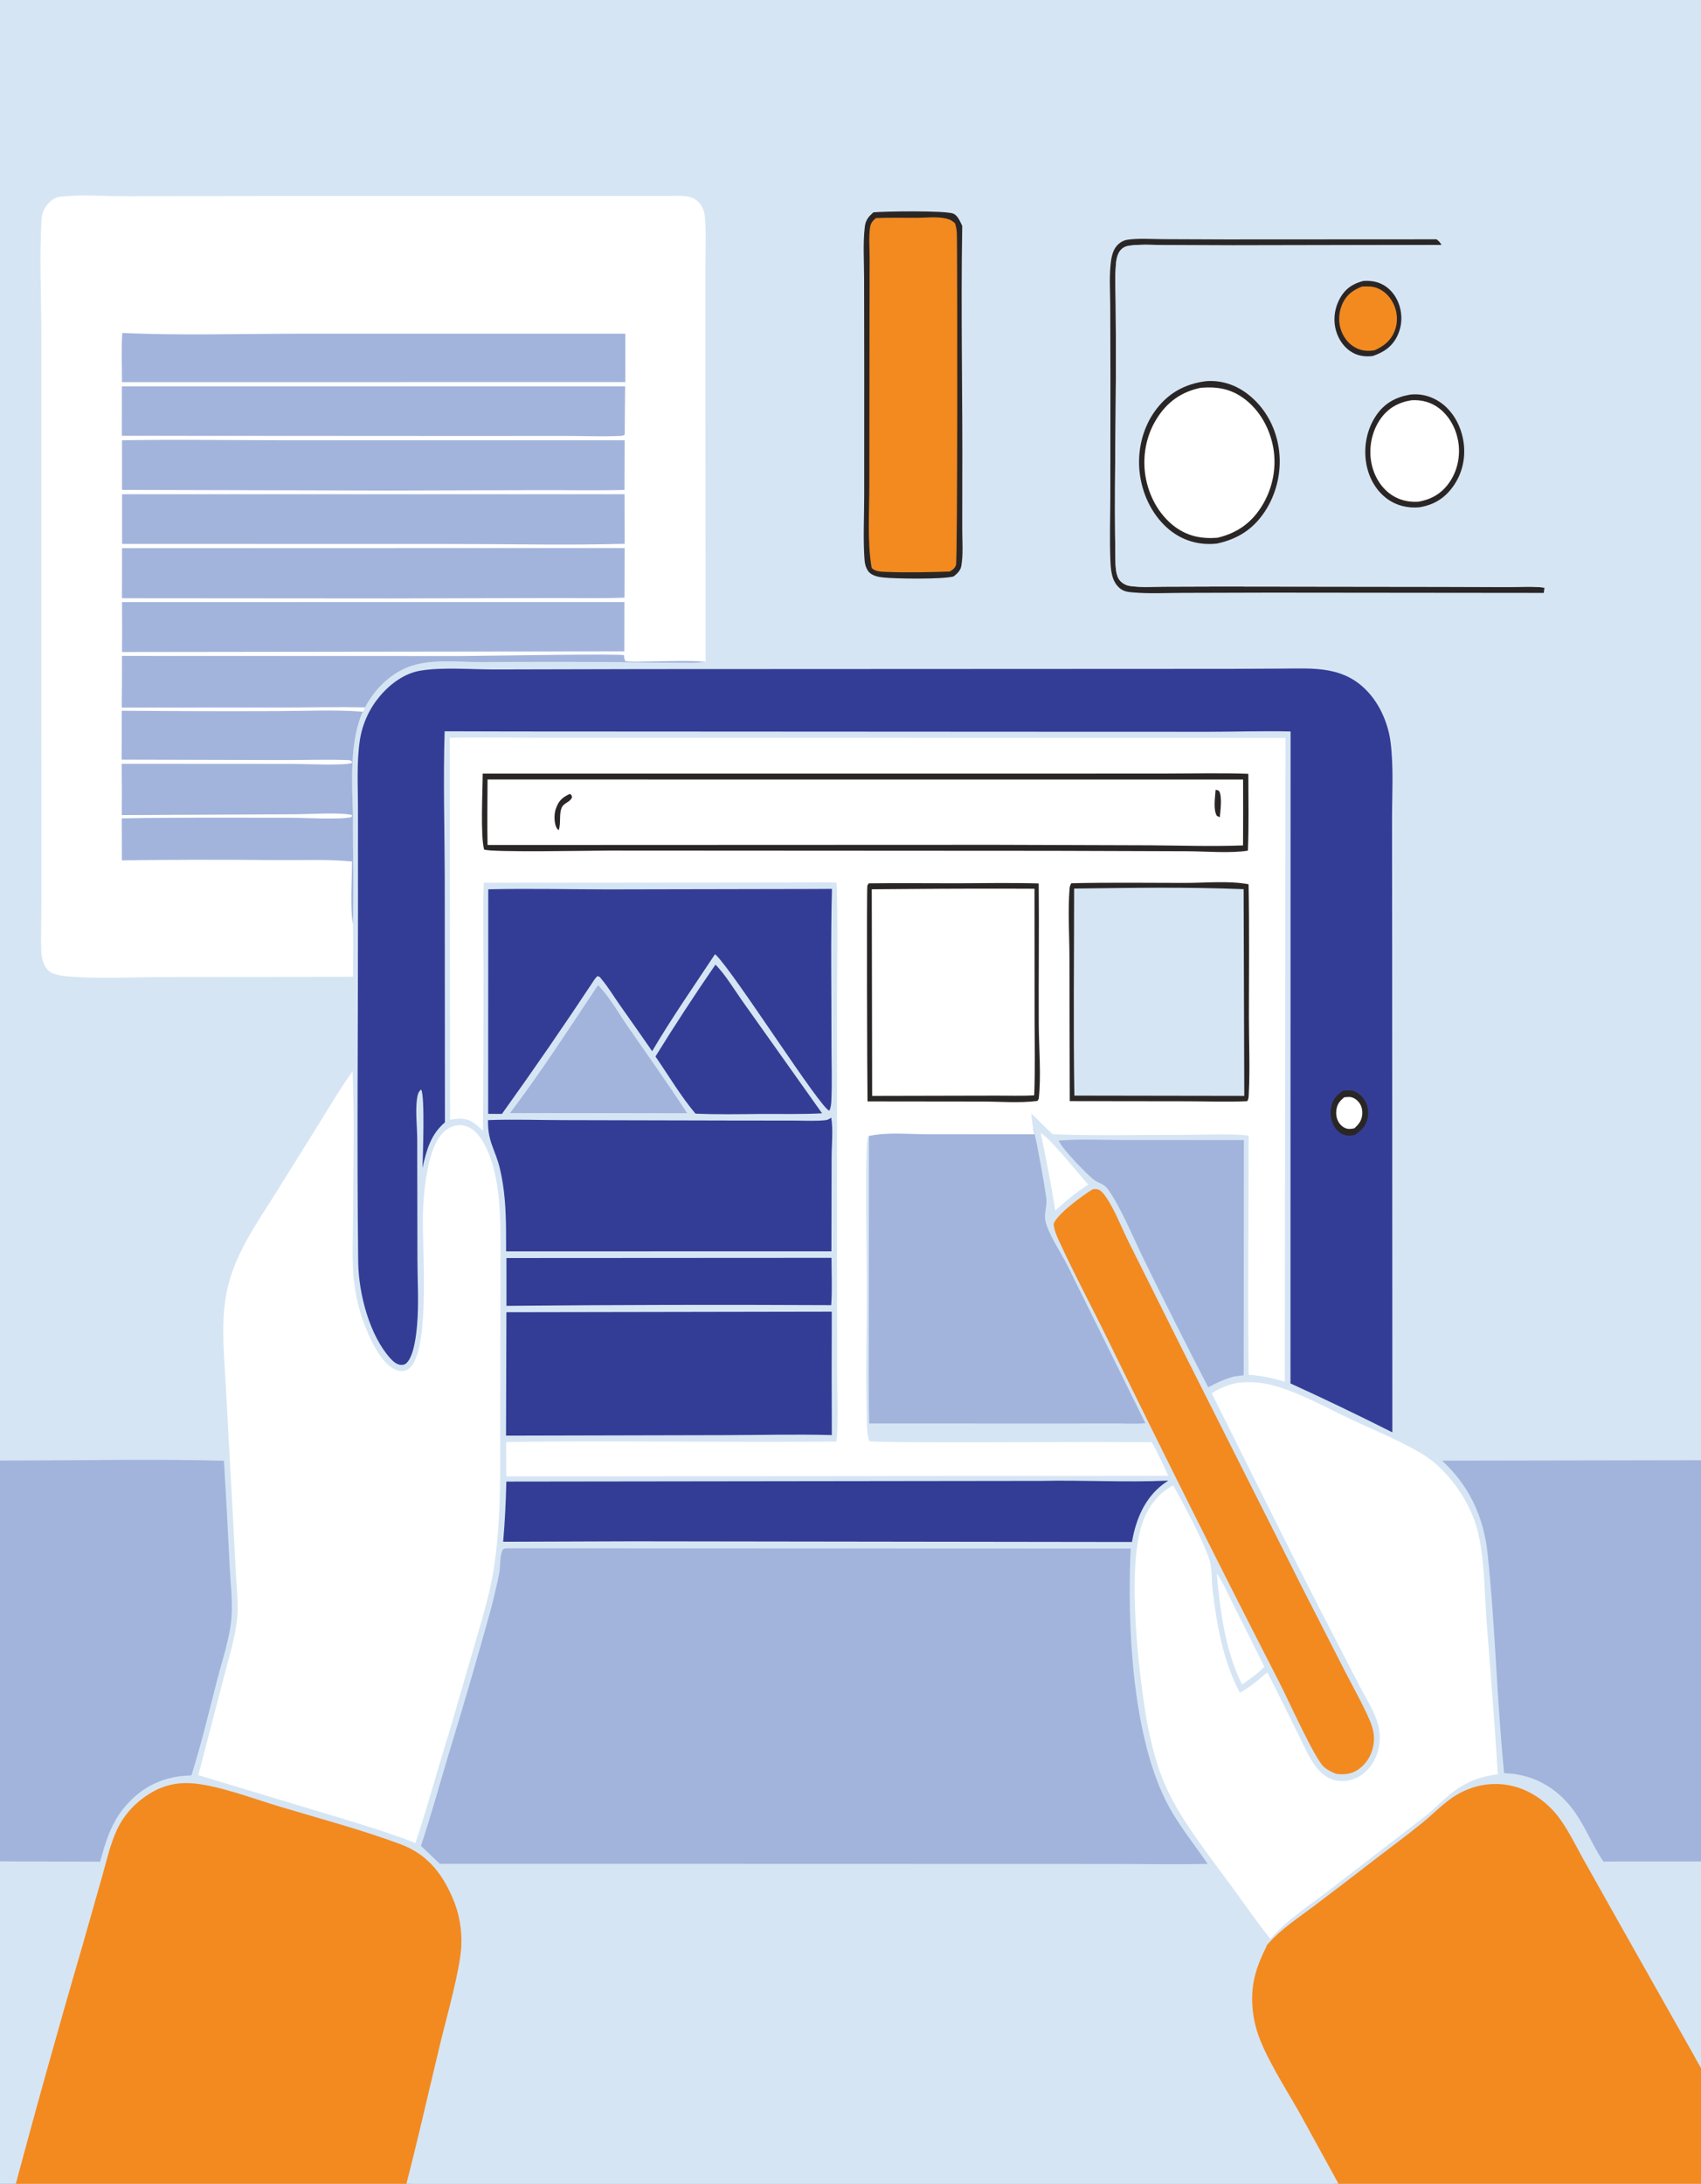 <svg width="701" height="900" viewBox="0 0 701 900" fill="none" xmlns="http://www.w3.org/2000/svg">
<rect x="0" y="0" width="701" height="900" fill="#808080" stroke="none"/>
<g clip-path="url(#clip0_1_139)">
<path d="M-52 0H757V948H-52V0Z" fill="#D6E5F4"/>
<path d="M677.152 511.087C683.779 502.472 689.727 492.874 695.433 483.411C699.51 489.555 703.004 496.384 706.547 502.961C707.94 505.547 709.73 508.265 710.874 510.99L710.475 511.139C699.457 510.48 688.199 511.077 677.152 511.087Z" fill="#D6E5F4"/>
<path d="M428.878 466.841C433.66 470.151 443.974 483.141 448.467 488.191C446.658 489.338 444.916 490.624 443.159 491.876C440.3 494.072 437.606 496.494 434.893 498.926C433.191 488.113 431.107 477.517 428.878 466.841Z" fill="white"/>
<path d="M501.455 648.457C504.294 652.594 506.499 657.843 508.811 662.429C512.95 670.57 517.032 678.749 521.057 686.968L517.796 689.922C515.862 691.432 513.876 692.832 511.887 694.238C504.99 680.611 502.823 664.004 501.455 648.457Z" fill="white"/>
<path d="M701 599.303C702.978 590.442 704.304 581.362 705.855 572.386C707.959 560.788 709.914 549.156 711.72 537.49C711.952 538.42 712.243 538.786 712.806 539.445C719.599 547.414 729.414 573.795 732.784 585.034C733.541 587.557 735.328 596.946 736.401 598.552C736.677 598.965 737.095 599.215 737.441 599.545C733.327 598.97 728.887 599.317 724.74 599.33C716.827 599.401 708.913 599.391 701 599.303Z" fill="#D6E5F4"/>
<path d="M662.144 769.704L720.005 769.77C717.225 773.325 715.549 777.998 713.348 782.044C708.382 791.177 696.47 811.247 689.154 817.713C680.09 801.791 670.785 785.944 662.144 769.704Z" fill="#D6E5F4"/>
<path d="M-15.5 769.718C3.16 770.034 21.828 769.627 40.488 769.81C36.997 782.951 33.348 796.031 29.541 809.051C27.872 814.915 25.511 821.345 24.526 827.397C17.421 821.624 7.755 807.622 2.277 799.225C-1.306 793.733 -4.926 788.11 -8.08 782.265C-10.055 778.604 -11.719 774.473 -13.925 771.015C-14.391 770.286 -14.793 770.033 -15.5 769.718Z" fill="#D6E5F4"/>
<path d="M246.466 405.997C251.071 410.692 255.172 417.942 259.049 423.539C267.134 435.214 275.408 446.825 283.185 458.78L247.622 458.726L210.2 458.725C222.908 441.914 234.647 423.697 246.466 405.997Z" fill="#A2B4DC"/>
<path d="M294.844 397.551C298.783 401.396 303.281 408.896 306.705 413.635L338.779 458.821C330.447 459.277 322.032 459.043 313.689 459.08C304.684 459.192 295.61 459.338 286.611 458.963C280.636 451.895 275.476 443.173 270.119 435.404C278.086 422.54 286.328 409.922 294.844 397.551Z" fill="#343D95"/>
<path d="M208.713 518.458L342.669 518.383C342.671 524.825 343.002 531.487 342.551 537.898C297.94 537.672 253.329 537.768 208.718 538.187L208.713 518.458Z" fill="#343D95"/>
<path d="M436.304 470.058C445.13 469.372 454.218 469.84 463.071 469.84L512.619 469.854L512.527 566.776L508.635 567.283C504.824 568.311 501.463 569.789 497.932 571.762C488.958 554.416 480.162 536.948 471.544 519.356C467.342 510.774 461.909 497.529 456.629 490.174C455.108 488.054 453.462 487.845 451.464 486.676C448.938 485.197 437.277 473.032 436.304 470.058Z" fill="#A2B4DC"/>
<path d="M428.832 610.313C446.343 609.924 464.004 611.014 481.483 610.192C480.671 610.71 479.878 611.266 479.104 611.859C471.937 617.387 468.145 625.844 466.495 635.49L261.072 635.217L207.36 635.394C208.082 627.119 208.476 618.911 208.662 610.594L428.832 610.313Z" fill="#343D95"/>
<path d="M450.277 490.159C450.838 490.048 450.708 490.053 451.406 490.041C452.817 490.016 453.882 490.836 454.808 492.004C458.788 497.02 462.049 505.667 465.045 511.669L487.032 555.716L536.75 654.467L554.375 688.964C557.391 694.836 560.665 700.64 563.441 706.667C564.973 709.993 566.422 713.37 566.212 717.229C565.988 721.345 564.403 724.977 561.707 727.628C558.371 730.91 554.907 731.6 550.698 731.059C548.786 730.34 546.97 729.474 545.393 727.99C541.696 724.511 530.794 700.346 527.498 693.896C503.651 647.408 480.237 600.621 457.258 553.535C450.404 539.449 442.95 525.63 436.402 511.359C435.4 509.176 434.429 506.9 434.226 504.404C435.576 500.288 446.647 492.354 450.277 490.159Z" fill="#F28A20"/>
<path d="M208.696 540.808L342.779 540.576C342.712 557.53 342.719 574.484 342.802 591.438C327.897 591.042 312.903 591.447 297.99 591.467L208.536 591.671L208.696 540.808Z" fill="#343D95"/>
<path d="M342.559 460.604C343.403 465.416 342.717 472.093 342.71 477.09L342.638 515.689L208.575 515.714L208.545 507.261C208.474 498.526 208.027 490.12 206.022 481.661C204.115 473.616 200.912 470.663 201.122 461.62C211.759 461.227 222.509 461.633 233.157 461.639L303.123 461.799L327.053 461.82C331.189 461.82 335.457 462.067 339.58 461.717C340.815 461.612 341.531 461.42 342.559 460.604Z" fill="#343D95"/>
<path d="M333.731 366.378L342.857 366.331C342.289 387.481 342.678 408.789 342.658 429.958C342.65 437.713 342.963 445.645 342.616 453.381C342.546 454.942 342.441 456.323 341.82 457.717C338.7 457.829 302.66 400.887 295 393.536C294.894 393.434 294.786 393.338 294.679 393.239C285.949 406.455 276.854 419.456 268.758 433.223C264.292 426.769 259.793 420.346 255.26 413.957C252.888 410.577 250.621 406.793 248.007 403.677C247.256 402.782 247.185 402.357 246.09 402.353L245.081 403.554C232.656 422.363 219.913 440.872 206.852 459.08L201.178 459.039L201.22 366.508C217.579 366.13 234.001 366.513 250.368 366.542L333.731 366.378Z" fill="#343D95"/>
<path d="M358.099 465.162C380.715 464.98 403.331 464.951 425.946 465.076C427.972 474.497 429.714 483.99 431.172 493.554C431.665 496.884 430.101 500.263 430.846 503.291C432.297 509.185 437.41 516.433 440.143 522L472.036 586.54C467.938 586.932 463.626 586.646 459.505 586.649L435.609 586.673L358.2 586.648C357.857 572.293 358.065 557.86 358.04 543.497L358.099 465.162Z" fill="#A2B4DC"/>
<path d="M92.21 405.038C109.957 405.011 127.715 404.831 145.461 405.057C145.438 415.426 145.685 425.904 145.186 436.254C141.74 442.447 137.747 448.197 134.038 454.173C126.668 466.201 119.208 478.153 111.66 490.029C106.114 498.863 100.2 507.76 95.83 517.478C93.109 523.528 91.064 530.167 90.207 536.949C88.712 548.775 90.1 561.429 90.754 573.301C91.231 581.925 91.452 590.657 92.162 599.253C51.491 599.146 10.744 598.658 -29.92 599.291C-28.538 596.428 -27.7 592.645 -26.684 589.55C-24.733 583.609 -22.647 577.767 -20.216 572.072C-18.841 568.835 -17.393 565.643 -15.871 562.498C-14.349 559.353 -12.756 556.258 -11.091 553.214C-9.427 550.169 -7.694 547.179 -5.892 544.245C-4.09 541.309 -2.222 538.433 -0.287 535.616C1.647 532.799 3.645 530.046 5.706 527.355C7.767 524.664 9.889 522.041 12.07 519.484C14.252 516.927 16.491 514.442 18.788 512.026C21.084 509.611 23.434 507.271 25.838 505.004C30.126 500.903 34.716 497.191 39.148 493.304C59.454 475.499 77.274 450.715 87.166 423.288C89.325 417.305 91.424 411.513 92.21 405.038Z" fill="#D6E5F4"/>
<path d="M-16.412 767.305C-19.706 759.67 -23.291 752.206 -26.133 744.315C-26.953 742.098 -27.738 739.863 -28.488 737.612C-29.238 735.361 -29.952 733.094 -30.63 730.812C-31.308 728.529 -31.951 726.233 -32.556 723.923C-33.162 721.613 -33.731 719.291 -34.263 716.956C-34.795 714.622 -35.291 712.276 -35.749 709.92C-36.207 707.563 -36.628 705.198 -37.011 702.824C-37.395 700.449 -37.741 698.066 -38.049 695.676C-38.357 693.287 -38.627 690.892 -38.86 688.491C-39.093 686.09 -39.287 683.684 -39.444 681.274C-39.6 678.865 -39.718 676.452 -39.799 674.037C-39.879 671.622 -39.921 669.206 -39.925 666.79C-39.929 664.373 -39.895 661.957 -39.823 659.542C-39.75 657.127 -39.64 654.714 -39.491 652.304C-39.343 649.894 -39.156 647.487 -38.931 645.084C-38.707 642.682 -38.444 640.286 -38.144 637.895C-37.844 635.504 -37.506 633.12 -37.13 630.744C-36.199 625.048 -35.243 619.324 -33.882 613.742C-33.046 610.311 -31.584 606.583 -31.054 603.119C-30.95 602.443 -31.033 601.931 -31.123 601.263C-30.696 601.557 -30.376 601.8 -29.876 601.888C-26.869 602.415 -23.169 601.911 -20.104 601.912L2.686 601.917C32.511 601.92 62.482 601.217 92.293 602.008C93.178 616.632 93.969 631.263 94.668 645.902C94.995 652.606 95.918 659.946 95.399 666.612C94.739 675.1 91.615 684.111 89.506 692.297C86.117 705.456 82.958 718.803 78.883 731.7C68.069 731.916 58.696 735.801 51.082 745.081C45.879 751.421 43.467 758.971 41.3 767.246L5.131 767.14C-2.023 767.131 -9.268 766.855 -16.412 767.305Z" fill="#A2B4DC"/>
<path d="M509.893 569.929C510.324 569.873 510.757 569.815 511.19 569.778C512.448 569.666 513.708 569.617 514.97 569.628C516.232 569.639 517.492 569.712 518.749 569.846C520.005 569.981 521.255 570.176 522.498 570.431C523.741 570.687 524.973 571.003 526.194 571.379C536.626 574.478 546.828 580.267 556.825 584.971C566.316 589.437 576.343 593.429 585.468 598.829C587.054 599.757 588.584 600.796 590.059 601.947C591.534 603.098 592.943 604.351 594.285 605.706C600.547 612.013 605.948 620.453 608.614 629.671C611.728 640.44 611.802 657.052 612.688 668.677C614.276 689.502 615.971 710.346 617.282 731.199C611.821 731.928 606.773 733.382 601.882 736.389C596.519 739.687 591.933 744.93 586.875 748.859L548.39 778.551C539.976 785.015 530.786 790.828 523.555 799.089C517.979 792.187 512.816 784.592 507.532 777.373C498.848 765.508 487.067 750.742 480.833 737.151C476.741 728.229 474.476 719.066 472.608 709.248C469.211 689.105 464.265 646.455 470.785 627.704C473.198 620.762 477.626 615.138 483.526 612.172C487.503 619.387 496.478 635.914 498.589 643.468C499.54 646.873 499.277 651.575 499.712 655.238C501.486 670.179 504.105 684.551 510.919 697.565C515.046 695.507 518.606 692.288 522.237 689.259C526.667 697.529 530.706 706.16 534.929 714.585C537.292 719.3 539.551 724.741 542.783 728.745C543.211 729.285 543.668 729.79 544.152 730.26C544.637 730.729 545.147 731.159 545.68 731.55C546.214 731.94 546.767 732.288 547.339 732.593C547.912 732.898 548.499 733.157 549.101 733.371C552.859 734.678 557.103 734.055 560.539 731.874C560.769 731.729 560.995 731.578 561.219 731.421C561.442 731.263 561.662 731.098 561.878 730.927C562.094 730.757 562.306 730.58 562.514 730.396C562.723 730.213 562.927 730.023 563.128 729.827C563.328 729.631 563.524 729.429 563.715 729.222C563.907 729.015 564.094 728.802 564.276 728.583C564.458 728.365 564.636 728.141 564.808 727.911C564.98 727.682 565.147 727.448 565.31 727.209C565.472 726.969 565.629 726.725 565.78 726.477C565.932 726.228 566.078 725.975 566.219 725.718C566.36 725.461 566.495 725.199 566.624 724.934C566.753 724.669 566.877 724.399 566.994 724.127C567.112 723.854 567.224 723.578 567.329 723.298C567.434 723.018 567.534 722.736 567.627 722.451C567.72 722.166 567.807 721.878 567.888 721.587C567.969 721.296 568.043 721.004 568.111 720.709C569.046 716.653 568.69 712.563 567.3 708.722C565.53 703.833 562.607 699.318 560.259 694.771L544.216 663.702C529.016 634.079 514.302 604.036 499.379 574.216C502.795 571.985 506.057 570.759 509.893 569.929Z" fill="white"/>
<path d="M738.165 601.625C738.165 601.863 738.165 602.1 738.165 602.337C738.221 607.958 741.586 621.2 742.598 627.587C746.311 651.102 746.105 673.677 742.906 697.259C740.543 714.734 735.322 731.131 729.526 747.386C728.156 751.231 721.381 764.589 721.379 767.176C716.223 766.301 709.407 767.147 704.074 767.15L660.757 767.187C655.941 760.046 652.762 751.344 647.415 744.698C640.044 735.534 630.478 731.102 619.869 730.769C616.838 700.717 616.242 670.273 613.053 640.267C611.376 624.482 604.974 611.753 594.254 601.978L704.131 601.787C711.37 601.706 718.618 601.863 725.857 601.912C729.883 601.94 734.183 602.289 738.165 601.625Z" fill="#A2B4DC"/>
<path d="M554.383 909.363C547.505 895.878 540.157 882.599 532.825 869.445C527.239 859.422 518.972 847.273 515.779 836.183C515.559 835.403 515.363 834.615 515.191 833.818C515.02 833.021 514.873 832.218 514.751 831.409C514.628 830.6 514.53 829.787 514.457 828.97C514.385 828.152 514.337 827.333 514.315 826.512C514.293 825.69 514.295 824.869 514.323 824.048C514.35 823.227 514.403 822.408 514.481 821.591C514.559 820.775 514.662 819.962 514.79 819.155C514.917 818.346 515.07 817.544 515.247 816.749C516.425 811.345 519.156 804.929 522.613 801.048C528.119 794.868 535.188 790.291 541.587 785.472C549.387 779.572 557.162 773.626 564.911 767.634C571.966 762.145 579.206 756.891 586.152 751.229C590.337 747.818 594.304 743.711 598.713 740.722C599.209 740.388 599.712 740.068 600.221 739.762C600.731 739.457 601.246 739.166 601.768 738.889C602.289 738.613 602.816 738.352 603.349 738.106C603.881 737.86 604.418 737.629 604.96 737.414C605.502 737.198 606.049 736.999 606.599 736.815C607.149 736.63 607.703 736.462 608.26 736.309C608.818 736.157 609.378 736.02 609.942 735.9C610.505 735.779 611.07 735.674 611.637 735.586C612.204 735.498 612.773 735.426 613.343 735.37C613.914 735.314 614.485 735.275 615.057 735.252C615.629 735.228 616.201 735.221 616.774 735.231C617.346 735.24 617.918 735.266 618.489 735.308C619.06 735.35 619.631 735.409 620.199 735.484C620.768 735.559 621.335 735.65 621.9 735.756C622.465 735.864 623.027 735.987 623.587 736.126C624.147 736.265 624.704 736.421 625.257 736.592C626.047 736.842 626.829 737.124 627.601 737.439C628.374 737.753 629.137 738.098 629.89 738.475C630.643 738.85 631.384 739.257 632.112 739.693C632.841 740.129 633.556 740.594 634.257 741.088C634.958 741.582 635.644 742.105 636.315 742.654C636.985 743.204 637.638 743.781 638.275 744.384C638.911 744.987 639.529 745.615 640.128 746.268C640.727 746.921 641.306 747.597 641.865 748.297C646.023 753.588 649.329 760.53 652.683 766.556L667.529 792.974L696.682 844.6C708.78 866.299 720.784 888.202 733.506 909.405C727.038 908.528 720.095 909.084 713.554 908.924C694.209 908.634 674.863 908.537 655.517 908.633L583.051 908.686C577.598 908.701 558.632 907.864 554.383 909.363Z" fill="#F28A20"/>
<path d="M4.514 907.563C13.948 872.047 23.806 836.693 34.087 801.501L42.096 773.328C43.971 766.734 45.48 759.783 48.398 753.697C51.402 747.434 56.218 742.573 61.617 739.226C66.877 735.966 72.396 734.585 78.334 734.892C89.141 735.449 104.564 741.343 115.478 744.61C131.588 749.434 149.362 754.189 165.095 760.076C175.266 763.882 181.746 771.053 186.503 782.158C186.845 782.938 187.164 783.732 187.46 784.538C187.756 785.343 188.028 786.16 188.277 786.987C188.526 787.815 188.75 788.651 188.951 789.496C189.151 790.342 189.326 791.194 189.477 792.053C189.628 792.912 189.754 793.776 189.855 794.645C189.955 795.515 190.031 796.387 190.081 797.262C190.131 798.137 190.156 799.014 190.156 799.891C190.155 800.768 190.129 801.644 190.078 802.519C189.497 812.262 183.881 831.982 181.381 842.367C176.159 864.064 171.271 885.959 165.534 907.474C157.568 906.43 148.769 907.251 140.745 907.252L89.249 907.239L33.358 907.155C24.347 907.137 13.243 906.201 4.514 907.563Z" fill="#F28A20"/>
<path d="M145.311 441.497C146.13 461.352 145.533 481.689 145.484 501.574C145.462 510.471 144.936 519.839 145.951 528.663C146.141 530.221 146.379 531.769 146.666 533.306C146.954 534.844 147.289 536.368 147.671 537.876C148.054 539.385 148.483 540.876 148.958 542.348C149.434 543.82 149.955 545.27 150.522 546.697C152.978 552.944 157.372 562.326 163.335 564.625C164.899 565.227 166.587 565.267 168.072 564.356C177.622 558.499 173.979 514.169 174.262 501.647C174.432 494.145 175.116 486.209 176.871 478.973C178.149 473.707 180.384 467.694 184.741 465.068C187.196 463.589 190.141 463.252 192.753 464.362C196.801 466.082 199.509 470.786 201.313 475.149C203.958 481.552 205.125 488.693 205.719 495.726C206.417 503.996 206.265 512.346 206.253 520.646L206.19 553.264L206.157 594.086C206.176 612.139 206.226 629.36 203.366 647.203C201.742 657.341 198.702 667.085 195.898 676.839L185.193 713.658C180.412 728.92 176.245 744.417 171.22 759.575C160.825 755.432 150.121 752.308 139.513 749.014L81.73 731.594L92.61 689.883C94.559 682.224 97.176 674.024 97.813 666.055C98.246 660.637 97.546 654.712 97.27 649.265L95.545 616.82L93.089 571.668C92.516 561.037 91.422 549.952 92.413 539.331C92.557 537.828 92.751 536.334 92.998 534.849C93.243 533.364 93.539 531.894 93.885 530.437C94.231 528.979 94.626 527.541 95.07 526.121C95.515 524.701 96.007 523.304 96.546 521.93C101.201 510.034 108.537 500.083 114.99 489.513L131.827 462.502C136.213 455.448 140.474 448.136 145.311 441.497Z" fill="white"/>
<path d="M507.138 275.651L528.03 275.553C541.41 275.515 554.492 274.139 564.695 286.23C569.083 291.429 572.155 298.651 573.072 305.882C574.375 316.169 573.668 327.39 573.671 337.786L573.727 394.7L573.806 590.309C559.91 583.302 545.914 576.581 531.819 570.146L531.863 301.462C520.574 301.182 509.2 301.591 497.903 301.593L424.371 301.569L211.533 301.454L183.244 301.382C182.612 321.154 183.214 341.197 183.282 360.989L183.36 462.566C177.632 467.449 175.789 473.71 174.113 481.369C174.242 476.652 175.199 451.738 173.566 449.048C172.373 449.749 172.015 451.565 171.824 453.039C171.173 458.086 171.892 464.203 171.936 469.372L172.028 519.161C172.046 528.073 172.665 537.352 171.873 546.21C171.486 550.532 170.625 558.028 167.971 561.285C167.285 562.128 166.643 562.476 165.64 562.52C163.803 562.601 162.214 561.311 160.931 559.9C152.406 550.519 147.775 533.434 147.618 520.037C147.057 471.93 147.553 423.739 147.534 375.624L147.522 332.983C147.524 323.889 146.936 314.173 148.279 305.204C149.331 298.18 152.297 291.934 156.564 286.887C161.067 281.561 166.928 277.421 173.336 276.38C182.486 274.893 194.233 275.912 203.608 275.905L265.533 275.759L507.138 275.651Z" fill="#343D95"/>
<path d="M553.574 449.487C554.711 449.405 555.981 449.249 557.111 449.456C559.302 449.857 561.498 451.705 562.658 453.888C562.797 454.144 562.924 454.408 563.039 454.679C563.154 454.95 563.257 455.227 563.348 455.51C563.439 455.794 563.518 456.082 563.583 456.375C563.649 456.668 563.702 456.964 563.742 457.264C563.782 457.563 563.809 457.864 563.823 458.166C563.836 458.469 563.836 458.771 563.824 459.074C563.81 459.376 563.784 459.677 563.745 459.976C563.706 460.276 563.654 460.572 563.589 460.865C562.842 464.285 560.88 466.01 558.378 467.673C556.975 468.081 555.571 468.2 554.159 467.769C552.148 467.157 550.515 465.694 549.493 463.573C549.351 463.277 549.221 462.973 549.105 462.661C548.989 462.349 548.886 462.031 548.796 461.707C548.707 461.383 548.632 461.055 548.571 460.723C548.51 460.391 548.463 460.055 548.43 459.717C548.398 459.379 548.38 459.04 548.377 458.7C548.374 458.36 548.385 458.02 548.41 457.68C548.436 457.342 548.476 457.005 548.531 456.671C548.585 456.337 548.653 456.007 548.736 455.681C549.517 452.535 551.223 451.028 553.574 449.487Z" fill="#2A2626"/>
<path d="M553.915 452.246C554.648 452.158 555.403 452.055 556.14 452.086C557.626 452.146 559.164 453.139 560.127 454.439C561.158 455.83 561.553 457.566 561.385 459.385C561.144 461.981 559.803 463.512 558.116 465.019C557.247 465.165 556.316 465.357 555.441 465.212C553.938 464.962 552.552 463.92 551.673 462.483C550.756 460.986 550.489 459.062 550.762 457.263C551.129 454.845 552.295 453.646 553.915 452.246Z" fill="white"/>
<path d="M209.317 638.09L465.973 638.177C464.475 669.668 466.609 713.907 480.216 741.645C484.937 751.267 491.799 759.537 497.707 768.168C485.682 768.447 473.632 768.238 461.604 768.197L181.253 768.122L173.489 760.74C177.705 748.048 181.25 735.092 185.098 722.246C191.016 702.906 196.683 683.465 202.099 663.924C203.499 658.685 204.731 653.392 205.796 648.045C206.293 645.433 205.888 640.699 207.266 638.61C207.647 638.032 208.716 638.153 209.317 638.09Z" fill="#A2B4DC"/>
<path d="M183.165 770.831C220.996 769.991 258.963 770.724 296.807 770.718L499.913 771.085C507.268 781.305 515.529 791.024 521.98 802.052C519.769 806.542 517.73 811.117 516.745 816.206C515.425 823.031 515.962 830.265 517.956 836.833C521.189 847.487 530.306 861.382 535.791 871.17L555.357 906.794C467.331 907.826 379.302 908.108 291.272 907.641C264.074 907.335 236.874 907.252 209.674 907.391L183.045 907.193C178.002 907.157 172.822 906.861 167.8 907.343C172.625 891.813 175.909 875.302 179.745 859.395C182.185 849.291 184.558 839.166 186.865 829.019C188.441 822.315 190.288 815.536 191.422 808.715C193.98 793.333 190.383 783.341 183.165 770.831Z" fill="#D6E5F4"/>
<path d="M185.332 304.065C199.187 303.791 213.082 304.085 226.941 304.09L307.454 304.075L529.771 304.136L529.474 569.446C524.479 567.897 519.761 566.946 514.602 566.569C514.126 533.753 514.613 500.82 514.588 467.988C506.716 467.086 498.359 467.682 490.434 467.67C471.594 467.644 452.639 468.148 433.814 467.45C430.813 464.712 428.01 461.67 425.006 458.916C425.237 461.856 425.577 464.653 426.355 467.467L382.175 467.447C374.424 467.457 365.551 466.473 357.939 468.21C357.736 468.563 357.663 468.645 357.543 469.109C356.417 473.459 357.19 518.912 357.207 527.879C357.243 547.702 356.687 567.727 357.273 587.525C357.338 589.699 357.498 591.914 358.244 593.926C359.538 594.762 439.344 594.28 448.37 594.29L474.637 594.368C477.216 598.727 479.281 603.593 481.472 608.233L208.648 608.458L208.607 594.304C253.968 593.618 299.368 594.592 344.736 594.113C345.521 584.621 344.995 574.527 344.999 564.968L344.95 508.282L344.944 415.854C344.943 398.538 345.326 381.089 344.796 363.788C339.057 363.454 333.227 363.687 327.478 363.693L295.569 363.727L199.348 363.811C198.956 375.053 199.231 386.413 199.228 397.668C199.27 420.445 199.206 443.223 199.037 465.999C198.257 465.271 197.468 464.557 196.67 463.857C192.988 460.653 189.799 460.726 185.487 461.491L185.332 304.065Z" fill="white"/>
<path d="M357.997 364.048C369.997 363.866 382.018 364.048 394.021 364.024C405.358 364.001 416.728 363.76 428.06 364.088C428.258 383.428 427.975 402.791 428.081 422.135C428.132 431.622 429.158 444.059 428.038 453.149L427.63 453.196L427.863 453.448L427.464 453.736C420.001 454.674 411.882 453.96 404.341 453.966L357.509 453.912C357.36 445.353 357.123 366.231 357.439 365.062C357.544 364.679 357.811 364.387 357.997 364.048Z" fill="#2A2626"/>
<path d="M374.356 366.378C391.68 366.227 409.004 366.192 426.328 366.272L426.364 419.942C426.37 430.397 426.631 440.965 426.204 451.404C421.035 451.733 415.762 451.518 410.581 451.538L359.424 451.649L359.264 366.496L374.356 366.378Z" fill="white"/>
<path d="M441.471 364.017C457.142 363.633 472.854 363.874 488.529 363.876C496.821 363.877 506.468 362.891 514.556 364.44C514.894 382.647 514.694 400.9 514.69 419.111C514.687 429.609 515.18 440.49 514.631 450.941C514.572 452.057 514.603 452.943 513.965 453.837C505.713 454.194 497.362 453.876 489.098 453.867L440.864 453.806L440.739 394.843C440.719 385.48 440.04 375.524 440.777 366.241C440.849 365.325 441.063 364.782 441.471 364.017Z" fill="#2A2626"/>
<path d="M442.655 366.198C465.788 365.895 489.403 365.489 512.511 366.458L512.781 451.643L442.76 451.534C442.282 423.124 442.659 394.618 442.655 366.198Z" fill="#D6E5F4"/>
<path d="M198.929 318.832L422.131 318.839L480.67 318.809C491.916 318.796 503.217 318.504 514.454 318.916C514.456 329.434 514.717 340.053 514.271 350.556C507.363 351.739 496.375 350.832 489.138 350.809L433.931 350.628L251.337 350.525C245.056 350.527 201.793 351.383 199.493 350.08C197.953 344.105 198.905 325.958 198.929 318.832Z" fill="#2A2626"/>
<path d="M200.924 321.251L512.286 321.267C512.326 330.318 512.319 339.368 512.264 348.419C499.38 348.901 486.372 348.452 473.477 348.369L409.798 348.166L200.926 348.247C200.74 339.262 200.902 330.24 200.924 321.251Z" fill="white"/>
<path d="M500.968 325.498C501.5 325.638 502.156 325.6 502.479 326.171C503.697 328.327 502.95 334.289 502.692 336.813L501.485 336.234C499.905 333.658 500.784 328.474 500.968 325.498Z" fill="#2A2626"/>
<path d="M234.829 327.182C235.572 327.596 235.443 327.66 235.761 328.488C235.061 330.605 232.577 330.778 231.619 332.595C230.241 335.207 231.31 339.188 230.241 342.163C229.83 341.762 229.572 341.599 229.313 341.068C228.335 339.057 228.3 335.654 229.005 333.514C230.215 329.837 231.855 328.616 234.829 327.182Z" fill="#2A2626"/>
<path d="M145.47 402.566L66.955 402.671C54.154 402.675 40.845 403.503 28.1 402.394C25.783 402.192 21.915 401.796 20.076 400.144C18.051 398.323 17.14 394.973 17.026 392.113C16.793 386.229 17.041 380.206 17.061 374.309L17.064 341.447L17.035 229.429L17.04 137.828C17.03 122.248 16.233 106.161 17.098 90.64C17.245 87.988 17.987 86.217 19.552 84.301C20.897 82.654 22.624 81.348 24.593 81.115C33.44 80.067 42.956 80.859 51.87 80.883L100.761 80.784L275.946 80.762C280.153 80.757 285.276 79.986 288.419 83.89C289.812 85.621 290.341 87.436 290.526 89.768C291.056 96.462 290.698 103.556 290.708 110.298L290.692 151.591L290.788 272.746C286.435 273.462 281.78 273.145 277.388 273.133C269.255 273.137 261.122 273.048 252.99 272.866C234.774 272.755 216.559 272.764 198.343 272.891C189.144 272.886 178.563 271.549 169.649 274.418C162.696 276.657 156.449 281.902 152.141 288.642C151.54 289.582 150.978 290.528 150.48 291.547L149.491 293.317C144.101 305.449 145.017 322.109 145.47 335.608C145.362 350.621 145.923 365.761 145.428 380.749C145.585 388.01 145.472 395.301 145.47 402.566Z" fill="white"/>
<path d="M50.276 270.33L189.983 270.379C197.85 270.356 255.585 269.301 257.167 270.04C257.239 271.101 257.21 271.55 257.716 272.465C260.535 272.864 263.536 272.642 266.381 272.639C274.434 272.632 282.771 272.068 290.788 272.746C286.435 273.462 281.78 273.145 277.388 273.133C269.255 273.137 261.122 273.048 252.99 272.866C234.774 272.755 216.559 272.764 198.343 272.891C189.144 272.886 178.563 271.549 169.649 274.418C162.695 276.657 156.449 281.902 152.141 288.642C151.54 289.582 150.978 290.528 150.48 291.547C139.471 291.309 128.413 291.575 117.399 291.581L50.186 291.594C50.249 284.507 50.279 277.418 50.276 270.33Z" fill="#A2B4DC"/>
<path d="M50.388 137.215C74.624 138.34 99.031 137.532 123.287 137.528L257.703 137.53L257.685 157.474L50.273 157.492C50.297 150.776 49.965 143.904 50.388 137.215Z" fill="#A2B4DC"/>
<path d="M50.237 159.224H257.624C257.507 165.845 257.513 172.476 257.462 179.099C256.805 179.639 256.008 179.63 255.217 179.665C248.022 179.979 240.715 179.657 233.507 179.661L189.416 179.681L50.226 179.6L50.237 159.224Z" fill="#A2B4DC"/>
<path d="M50.292 248.133L257.325 248.112L257.288 268.452L50.301 268.714C50.364 261.857 50.3 254.992 50.292 248.133Z" fill="#A2B4DC"/>
<path d="M50.31 203.683L257.37 203.675L257.426 224.116C233.983 224.76 210.393 224.201 186.939 224.199L50.313 224.167L50.31 203.683Z" fill="#A2B4DC"/>
<path d="M50.283 181.453C73.279 181.057 96.332 181.445 119.333 181.444L257.42 181.436L257.348 201.911C245.775 202.22 234.162 201.972 222.582 202.01L159.798 202.18L50.289 201.894L50.283 181.453Z" fill="#A2B4DC"/>
<path d="M50.304 225.9L257.411 225.864L257.349 246.308C246.891 246.719 236.326 246.408 225.855 246.47L160.8 246.633L50.266 246.549L50.304 225.9Z" fill="#A2B4DC"/>
<path d="M50.176 292.916C71.553 293.106 92.931 293.159 114.309 293.075C125.951 293.058 137.885 292.412 149.491 293.317C144.101 305.449 145.017 322.109 145.469 335.608C145.362 350.621 145.923 365.761 145.428 380.749C144.265 374.85 145.056 361.669 145.078 355.049C134.817 354.039 124.131 354.558 113.829 354.47C92.633 354.236 71.438 354.273 50.243 354.58L50.197 337.272C73.311 336.818 96.502 337.027 119.621 337.011C125.447 337.007 140.537 337.908 144.845 336.74L145.133 335.939C140.389 334.674 127.107 335.595 121.331 335.592L50.203 335.931C50.258 328.877 50.236 321.824 50.136 314.771L119.942 314.811C124.928 314.81 141.5 315.618 144.998 314.459L145.098 313.889C144.614 313.477 144.269 313.28 143.661 313.258C134.322 312.917 124.878 313.278 115.526 313.238L50.128 313.068C50.174 306.351 50.19 299.634 50.176 292.916Z" fill="#A2B4DC"/>
<path d="M592.025 98.631C592.951 99.362 593.443 99.834 594.067 100.96L508.146 101.122L481.002 101.016C476.09 100.994 470.921 100.622 466.036 101.17C464.375 101.356 463.055 101.695 461.821 103.083C460.245 104.857 459.958 107.61 459.805 110.044C459.505 114.825 459.746 119.805 459.772 124.604C459.857 134.084 459.892 143.564 459.877 153.044C459.817 178.608 459.191 204.336 459.667 229.882C459.723 232.851 459.644 237.181 461.607 239.335C462.793 240.636 464.243 241.296 465.843 241.519C470.313 242.143 475.077 241.808 479.578 241.792L502.345 241.72L593.998 241.834L621.717 241.921C626.554 241.93 631.679 241.548 636.476 242.172L636.213 244.357L523.6 244.246L487.493 244.343C480.659 244.366 473.65 244.742 466.834 244.154C464.495 243.952 462.581 243.699 460.772 241.771C458.05 238.872 457.762 234.792 457.601 230.704C457.26 222.003 457.566 213.157 457.581 204.438L457.627 156.133L457.546 125.997C457.518 120.557 457.156 114.788 457.652 109.388C457.908 106.6 458.379 103.527 460.122 101.456C461.376 99.967 462.951 99.038 464.72 98.79C469.461 98.124 474.534 98.547 479.303 98.574L505.178 98.676L592.025 98.631Z" fill="#2A2626"/>
<path d="M359.935 87.511C364.374 87.077 389.505 86.712 392.813 88.024C394.686 88.767 395.68 91.259 396.549 93.135C395.92 128.643 396.753 164.232 396.564 199.753L396.552 218.7C396.583 223.361 396.971 228.583 396.184 233.164C395.821 235.272 394.399 236.437 392.983 237.573C388.555 238.801 368.921 238.572 363.761 237.979C361.766 237.75 358.951 237.196 357.668 235.193C356.743 233.749 356.4 232.365 356.272 230.585C355.657 222.017 356.144 212.932 356.145 204.308L356.164 152.771L356.107 114.428C356.097 107.647 355.587 100.217 356.393 93.499C356.744 90.574 358.003 89.24 359.935 87.511Z" fill="#2A2626"/>
<path d="M360.953 89.882C366.582 89.641 372.261 89.801 377.895 89.775C381.652 89.757 385.997 89.216 389.678 90.021C391.237 90.361 392.379 90.843 393.571 92.071C394.194 93.734 394.32 95.455 394.356 97.259C394.537 106.345 394.655 230.892 393.976 232.871C393.487 234.297 392.519 234.876 391.432 235.539C382.649 235.841 373.59 236.04 364.808 235.681C363.08 235.61 360.453 235.557 359.203 233.995C357.349 223.16 358.293 210.25 358.267 199.178L358.346 131.016L358.382 106.253C358.383 102.357 358.011 97.787 358.517 93.976C358.781 91.983 359.606 91.029 360.953 89.882Z" fill="#F28A20"/>
<path d="M636.476 242.172C631.679 241.548 626.554 241.93 621.717 241.921L593.998 241.834L502.345 241.72L479.578 241.792C475.077 241.809 470.313 242.143 465.843 241.519C464.243 241.296 462.793 240.636 461.607 239.335C459.644 237.181 459.723 232.851 459.667 229.882C459.191 204.336 459.817 178.608 459.877 153.044C459.892 143.564 459.857 134.084 459.772 124.604C459.746 119.805 459.505 114.825 459.805 110.044C459.958 107.61 460.245 104.857 461.821 103.083C463.055 101.695 464.375 101.356 466.036 101.17C470.921 100.622 476.09 100.994 481.002 101.016L508.146 101.122L594.067 100.96C626.599 142.045 636.11 187.593 636.476 242.172Z" fill="#D6E5F4"/>
<path d="M561.824 115.8C564.454 115.619 567.116 115.902 569.554 117.147C569.763 117.251 569.969 117.362 570.173 117.479C570.377 117.596 570.578 117.719 570.777 117.848C570.975 117.977 571.17 118.112 571.362 118.253C571.555 118.394 571.744 118.541 571.93 118.693C572.116 118.846 572.298 119.004 572.477 119.167C572.656 119.332 572.831 119.501 573.002 119.675C573.174 119.849 573.341 120.028 573.505 120.213C573.668 120.397 573.827 120.587 573.983 120.781C574.137 120.975 574.288 121.174 574.435 121.377C574.581 121.58 574.723 121.788 574.86 121.999C574.996 122.212 575.129 122.428 575.256 122.647C575.384 122.867 575.506 123.091 575.624 123.319C575.742 123.546 575.854 123.777 575.962 124.011C576.069 124.245 576.171 124.482 576.268 124.723C576.365 124.963 576.457 125.206 576.543 125.453C576.629 125.698 576.71 125.947 576.785 126.198C577.94 130.068 577.732 134.204 576.124 137.855C573.9 142.91 570.197 145.176 565.751 146.717C562.397 147.121 559.274 146.698 556.325 144.641C555.95 144.378 555.587 144.094 555.236 143.79C554.884 143.484 554.547 143.159 554.223 142.815C553.9 142.47 553.591 142.108 553.299 141.728C553.006 141.347 552.73 140.95 552.471 140.538C552.211 140.125 551.971 139.699 551.748 139.258C551.524 138.817 551.321 138.365 551.136 137.901C550.952 137.436 550.788 136.962 550.643 136.479C550.499 135.995 550.375 135.504 550.273 135.006C549.458 131.002 550.167 126.813 551.996 123.33C554.312 118.918 557.617 116.859 561.824 115.8Z" fill="#2A2626"/>
<path d="M561.316 118.09C563.567 118 565.616 117.899 567.778 118.816C568.17 118.977 568.554 119.161 568.93 119.369C569.305 119.577 569.671 119.808 570.026 120.06C570.381 120.312 570.724 120.585 571.056 120.879C571.387 121.174 571.704 121.487 572.008 121.82C572.311 122.153 572.599 122.502 572.871 122.87C573.143 123.238 573.399 123.621 573.637 124.02C573.875 124.418 574.096 124.83 574.298 125.256C574.5 125.682 574.682 126.118 574.845 126.566C575.932 129.629 575.987 133.089 574.851 136.146C573.263 140.419 570.147 142.73 566.567 144.327C563.76 144.85 561.028 144.623 558.431 143.179C558.087 142.992 557.752 142.785 557.426 142.558C557.1 142.332 556.784 142.087 556.479 141.824C556.173 141.561 555.879 141.28 555.598 140.983C555.316 140.685 555.048 140.372 554.793 140.044C554.537 139.716 554.297 139.373 554.071 139.016C553.844 138.66 553.633 138.291 553.439 137.91C553.244 137.529 553.065 137.137 552.904 136.735C552.741 136.333 552.597 135.923 552.47 135.505C551.496 132.236 551.768 128.509 553.119 125.441C554.935 121.315 557.726 119.506 561.316 118.09Z" fill="#F28A20"/>
<path d="M581.163 162.626C581.777 162.554 582.392 162.515 583.01 162.509C583.627 162.503 584.243 162.529 584.858 162.588C585.474 162.647 586.085 162.738 586.693 162.862C587.301 162.986 587.903 163.141 588.5 163.328C589.095 163.516 589.683 163.735 590.262 163.985C590.842 164.234 591.41 164.513 591.968 164.823C592.526 165.133 593.07 165.472 593.602 165.84C594.134 166.207 594.65 166.602 595.151 167.024C595.424 167.259 595.692 167.502 595.955 167.753C596.217 168.005 596.474 168.263 596.726 168.529C596.977 168.795 597.223 169.068 597.463 169.349C597.703 169.629 597.937 169.917 598.164 170.21C598.392 170.505 598.613 170.806 598.828 171.113C599.043 171.42 599.251 171.733 599.452 172.053C599.654 172.372 599.848 172.697 600.036 173.028C600.223 173.358 600.404 173.694 600.577 174.036C600.75 174.377 600.915 174.723 601.074 175.074C601.233 175.426 601.383 175.781 601.527 176.141C601.67 176.501 601.805 176.865 601.933 177.232C602.061 177.6 602.181 177.972 602.292 178.346C602.404 178.721 602.508 179.099 602.603 179.48C602.699 179.861 602.787 180.244 602.867 180.63C602.946 181.016 603.016 181.405 603.079 181.795C603.142 182.185 603.197 182.577 603.243 182.97C603.958 189.107 602.528 194.993 599.27 199.851C595.554 205.391 590.739 208.183 584.868 209.07C580.192 209.503 575.384 208.399 571.414 205.392C571.135 205.182 570.862 204.964 570.594 204.737C570.326 204.512 570.063 204.277 569.805 204.035C569.547 203.792 569.295 203.542 569.048 203.284C568.802 203.027 568.561 202.762 568.326 202.489C568.091 202.217 567.862 201.937 567.64 201.651C567.417 201.365 567.201 201.071 566.992 200.771C566.782 200.472 566.579 200.167 566.383 199.855C566.187 199.543 565.998 199.225 565.816 198.901C565.634 198.578 565.46 198.249 565.292 197.915C565.125 197.581 564.965 197.243 564.813 196.899C564.661 196.555 564.516 196.207 564.379 195.854C564.242 195.501 564.113 195.145 563.993 194.784C563.872 194.424 563.759 194.06 563.654 193.693C563.549 193.326 563.452 192.955 563.364 192.582C563.275 192.209 563.195 191.833 563.124 191.454C563.052 191.077 562.988 190.697 562.933 190.315C562.876 189.92 562.827 189.523 562.786 189.125C562.745 188.727 562.713 188.328 562.689 187.928C562.665 187.528 562.65 187.128 562.643 186.726C562.636 186.326 562.638 185.925 562.649 185.525C562.659 185.124 562.678 184.723 562.706 184.324C562.733 183.924 562.769 183.525 562.813 183.128C562.857 182.73 562.91 182.334 562.972 181.94C563.033 181.546 563.103 181.153 563.181 180.763C563.259 180.373 563.345 179.985 563.44 179.6C563.534 179.215 563.636 178.832 563.747 178.453C563.858 178.074 563.977 177.698 564.104 177.325C564.231 176.953 564.365 176.585 564.508 176.221C564.651 175.856 564.801 175.496 564.958 175.14C565.116 174.784 565.282 174.433 565.454 174.088C565.627 173.741 565.807 173.401 565.995 173.066C566.182 172.73 566.377 172.4 566.578 172.076C570.253 166.161 575.177 163.679 581.163 162.626Z" fill="#2A2626"/>
<path d="M581.698 164.95C585.836 164.709 589.821 165.687 593.298 168.434C593.552 168.636 593.803 168.846 594.049 169.064C594.295 169.282 594.536 169.506 594.772 169.738C595.008 169.97 595.239 170.209 595.465 170.455C595.691 170.7 595.911 170.953 596.126 171.211C596.341 171.47 596.55 171.735 596.753 172.006C596.957 172.276 597.154 172.553 597.346 172.836C597.537 173.119 597.723 173.407 597.902 173.701C598.081 173.994 598.254 174.293 598.419 174.598C598.586 174.902 598.745 175.211 598.898 175.524C599.051 175.837 599.197 176.155 599.336 176.477C599.475 176.799 599.607 177.125 599.732 177.456C599.856 177.786 599.974 178.119 600.085 178.456C600.195 178.793 600.299 179.133 600.395 179.476C600.49 179.819 600.579 180.165 600.66 180.513C600.741 180.862 600.814 181.212 600.88 181.565C600.945 181.918 601.004 182.272 601.054 182.628C601.1 182.964 601.138 183.302 601.17 183.641C601.201 183.98 601.225 184.319 601.241 184.659C601.258 185 601.268 185.34 601.27 185.681C601.272 186.022 601.268 186.363 601.255 186.703C601.243 187.043 601.223 187.383 601.196 187.723C601.17 188.062 601.136 188.4 601.094 188.737C601.053 189.075 601.004 189.411 600.949 189.745C600.893 190.08 600.83 190.413 600.76 190.743C600.691 191.074 600.614 191.403 600.53 191.729C600.446 192.055 600.355 192.379 600.258 192.7C600.16 193.02 600.055 193.339 599.944 193.654C599.833 193.969 599.715 194.28 599.59 194.588C599.466 194.896 599.335 195.2 599.197 195.5C599.059 195.801 598.916 196.097 598.765 196.388C598.615 196.68 598.459 196.967 598.296 197.25C598.134 197.532 597.966 197.81 597.791 198.083C594.447 203.344 589.884 205.851 584.475 206.772C579.79 207.063 575.213 205.775 571.45 202.374C571.224 202.167 571.002 201.954 570.785 201.734C570.568 201.515 570.355 201.29 570.147 201.057C569.94 200.826 569.737 200.588 569.539 200.345C569.341 200.101 569.149 199.852 568.962 199.598C568.775 199.343 568.593 199.083 568.416 198.818C568.24 198.553 568.069 198.283 567.904 198.008C567.739 197.733 567.58 197.453 567.427 197.169C567.274 196.885 567.126 196.596 566.985 196.304C566.844 196.011 566.709 195.714 566.581 195.414C566.452 195.114 566.33 194.81 566.214 194.502C566.098 194.195 565.989 193.884 565.886 193.571C565.784 193.257 565.688 192.94 565.598 192.621C565.508 192.301 565.426 191.979 565.35 191.655C565.274 191.331 565.205 191.005 565.143 190.677C565.081 190.348 565.026 190.019 564.977 189.688C564.929 189.357 564.887 189.024 564.853 188.69C564.819 188.342 564.793 187.994 564.774 187.646C564.755 187.297 564.743 186.948 564.739 186.598C564.735 186.248 564.738 185.899 564.748 185.55C564.758 185.2 564.775 184.852 564.8 184.504C564.825 184.155 564.857 183.807 564.896 183.461C564.935 183.114 564.982 182.769 565.035 182.425C565.089 182.081 565.15 181.74 565.218 181.399C565.286 181.059 565.361 180.721 565.442 180.385C565.525 180.048 565.614 179.715 565.709 179.384C565.805 179.053 565.908 178.725 566.018 178.4C566.128 178.075 566.244 177.753 566.367 177.434C566.49 177.116 566.62 176.801 566.756 176.49C566.892 176.179 567.035 175.872 567.184 175.57C567.333 175.267 567.488 174.968 567.649 174.675C567.811 174.381 567.978 174.092 568.151 173.807C568.325 173.523 568.504 173.243 568.689 172.969C571.979 168.055 576.546 165.76 581.698 164.95Z" fill="white"/>
<path d="M496.946 157.099C497.719 157.034 498.493 157.008 499.269 157.021C500.044 157.033 500.817 157.083 501.589 157.171C502.361 157.259 503.128 157.385 503.89 157.549C504.653 157.712 505.408 157.913 506.156 158.15C506.905 158.389 507.643 158.663 508.372 158.973C509.1 159.284 509.816 159.629 510.52 160.01C511.224 160.391 511.913 160.806 512.587 161.254C513.261 161.703 513.918 162.184 514.557 162.698C520.995 167.799 525.522 175.427 526.941 184.417C528.329 193.215 526.458 202.178 522.097 209.475C517.014 217.98 510.072 222.181 501.522 224.015C494.088 224.859 486.729 222.774 480.786 217.355C480.407 217.009 480.035 216.652 479.67 216.285C479.306 215.917 478.949 215.54 478.6 215.152C478.251 214.764 477.91 214.367 477.577 213.96C477.245 213.553 476.921 213.136 476.606 212.71C476.291 212.284 475.985 211.85 475.688 211.407C475.391 210.964 475.104 210.512 474.826 210.052C474.548 209.593 474.279 209.126 474.021 208.651C473.761 208.175 473.513 207.693 473.274 207.205C473.035 206.715 472.807 206.219 472.589 205.717C472.371 205.215 472.163 204.707 471.966 204.193C471.77 203.679 471.584 203.159 471.409 202.634C471.233 202.109 471.069 201.58 470.916 201.046C470.762 200.512 470.621 199.974 470.49 199.432C470.359 198.889 470.239 198.343 470.131 197.794C470.023 197.245 469.927 196.694 469.841 196.139C469.756 195.584 469.683 195.027 469.621 194.469C469.565 193.934 469.519 193.397 469.485 192.859C469.451 192.321 469.429 191.783 469.418 191.243C469.407 190.704 469.407 190.165 469.419 189.626C469.43 189.086 469.453 188.548 469.487 188.01C469.522 187.472 469.568 186.936 469.625 186.4C469.682 185.865 469.75 185.332 469.829 184.801C469.909 184.269 470 183.741 470.102 183.215C470.204 182.689 470.317 182.166 470.441 181.647C470.565 181.128 470.7 180.612 470.845 180.101C470.991 179.589 471.148 179.082 471.315 178.579C471.482 178.076 471.659 177.579 471.848 177.087C472.036 176.595 472.234 176.108 472.443 175.627C472.652 175.147 472.871 174.673 473.099 174.204C473.328 173.736 473.567 173.275 473.815 172.821C474.063 172.367 474.321 171.92 474.588 171.481C474.855 171.042 475.131 170.611 475.417 170.187C480.959 162.043 488.274 158.233 496.946 157.099Z" fill="#2A2626"/>
<path d="M494.81 159.817C501.486 159.29 507.193 160.105 512.931 164.45C513.305 164.734 513.673 165.029 514.035 165.333C514.398 165.638 514.753 165.953 515.102 166.279C515.451 166.605 515.792 166.94 516.127 167.285C516.462 167.63 516.789 167.985 517.109 168.349C517.428 168.713 517.74 169.087 518.044 169.469C518.348 169.851 518.644 170.242 518.931 170.641C519.219 171.04 519.498 171.448 519.768 171.863C520.038 172.278 520.3 172.701 520.552 173.132C520.805 173.562 521.048 174 521.282 174.445C521.517 174.889 521.741 175.34 521.956 175.798C522.172 176.255 522.377 176.719 522.572 177.188C522.768 177.658 522.954 178.133 523.129 178.613C523.305 179.093 523.471 179.578 523.626 180.068C523.782 180.558 523.927 181.051 524.061 181.549C524.195 182.047 524.319 182.549 524.432 183.055C524.546 183.56 524.649 184.068 524.74 184.579C526.127 192.617 524.519 200.75 520.643 207.519C516.055 215.532 509.669 219.748 501.724 221.628C495.038 222.144 489.144 221.005 483.501 216.562C483.133 216.267 482.772 215.963 482.417 215.648C482.062 215.333 481.714 215.008 481.372 214.674C481.031 214.339 480.696 213.995 480.369 213.642C480.042 213.288 479.722 212.925 479.41 212.553C479.098 212.181 478.793 211.8 478.497 211.41C478.201 211.021 477.913 210.624 477.633 210.218C477.353 209.813 477.082 209.399 476.819 208.978C476.557 208.556 476.303 208.127 476.058 207.692C475.813 207.256 475.578 206.814 475.351 206.365C475.125 205.916 474.908 205.46 474.7 204.999C474.493 204.537 474.295 204.07 474.107 203.597C473.919 203.124 473.741 202.646 473.573 202.163C473.405 201.68 473.247 201.193 473.099 200.7C472.951 200.208 472.813 199.712 472.685 199.212C472.558 198.712 472.441 198.209 472.335 197.702C472.228 197.196 472.132 196.687 472.047 196.175C471.967 195.675 471.898 195.173 471.839 194.669C471.78 194.165 471.732 193.66 471.696 193.153C471.659 192.646 471.633 192.138 471.618 191.63C471.603 191.122 471.599 190.613 471.606 190.105C471.613 189.596 471.631 189.088 471.66 188.58C471.688 188.072 471.728 187.566 471.779 187.061C471.83 186.556 471.891 186.052 471.964 185.551C472.036 185.049 472.119 184.55 472.213 184.054C472.307 183.557 472.412 183.063 472.527 182.573C472.642 182.083 472.768 181.596 472.904 181.113C473.041 180.63 473.187 180.151 473.344 179.677C473.5 179.203 473.668 178.733 473.845 178.269C474.022 177.805 474.209 177.346 474.406 176.893C474.603 176.439 474.809 175.992 475.026 175.55C475.241 175.11 475.467 174.675 475.702 174.248C475.937 173.82 476.181 173.399 476.434 172.986C480.979 165.423 487.152 161.428 494.81 159.817Z" fill="white"/>
</g>
<defs>
<clipPath id="clip0_1_139">
<rect width="809" height="948" fill="white" transform="translate(-52)"/>
</clipPath>
</defs>
</svg>
